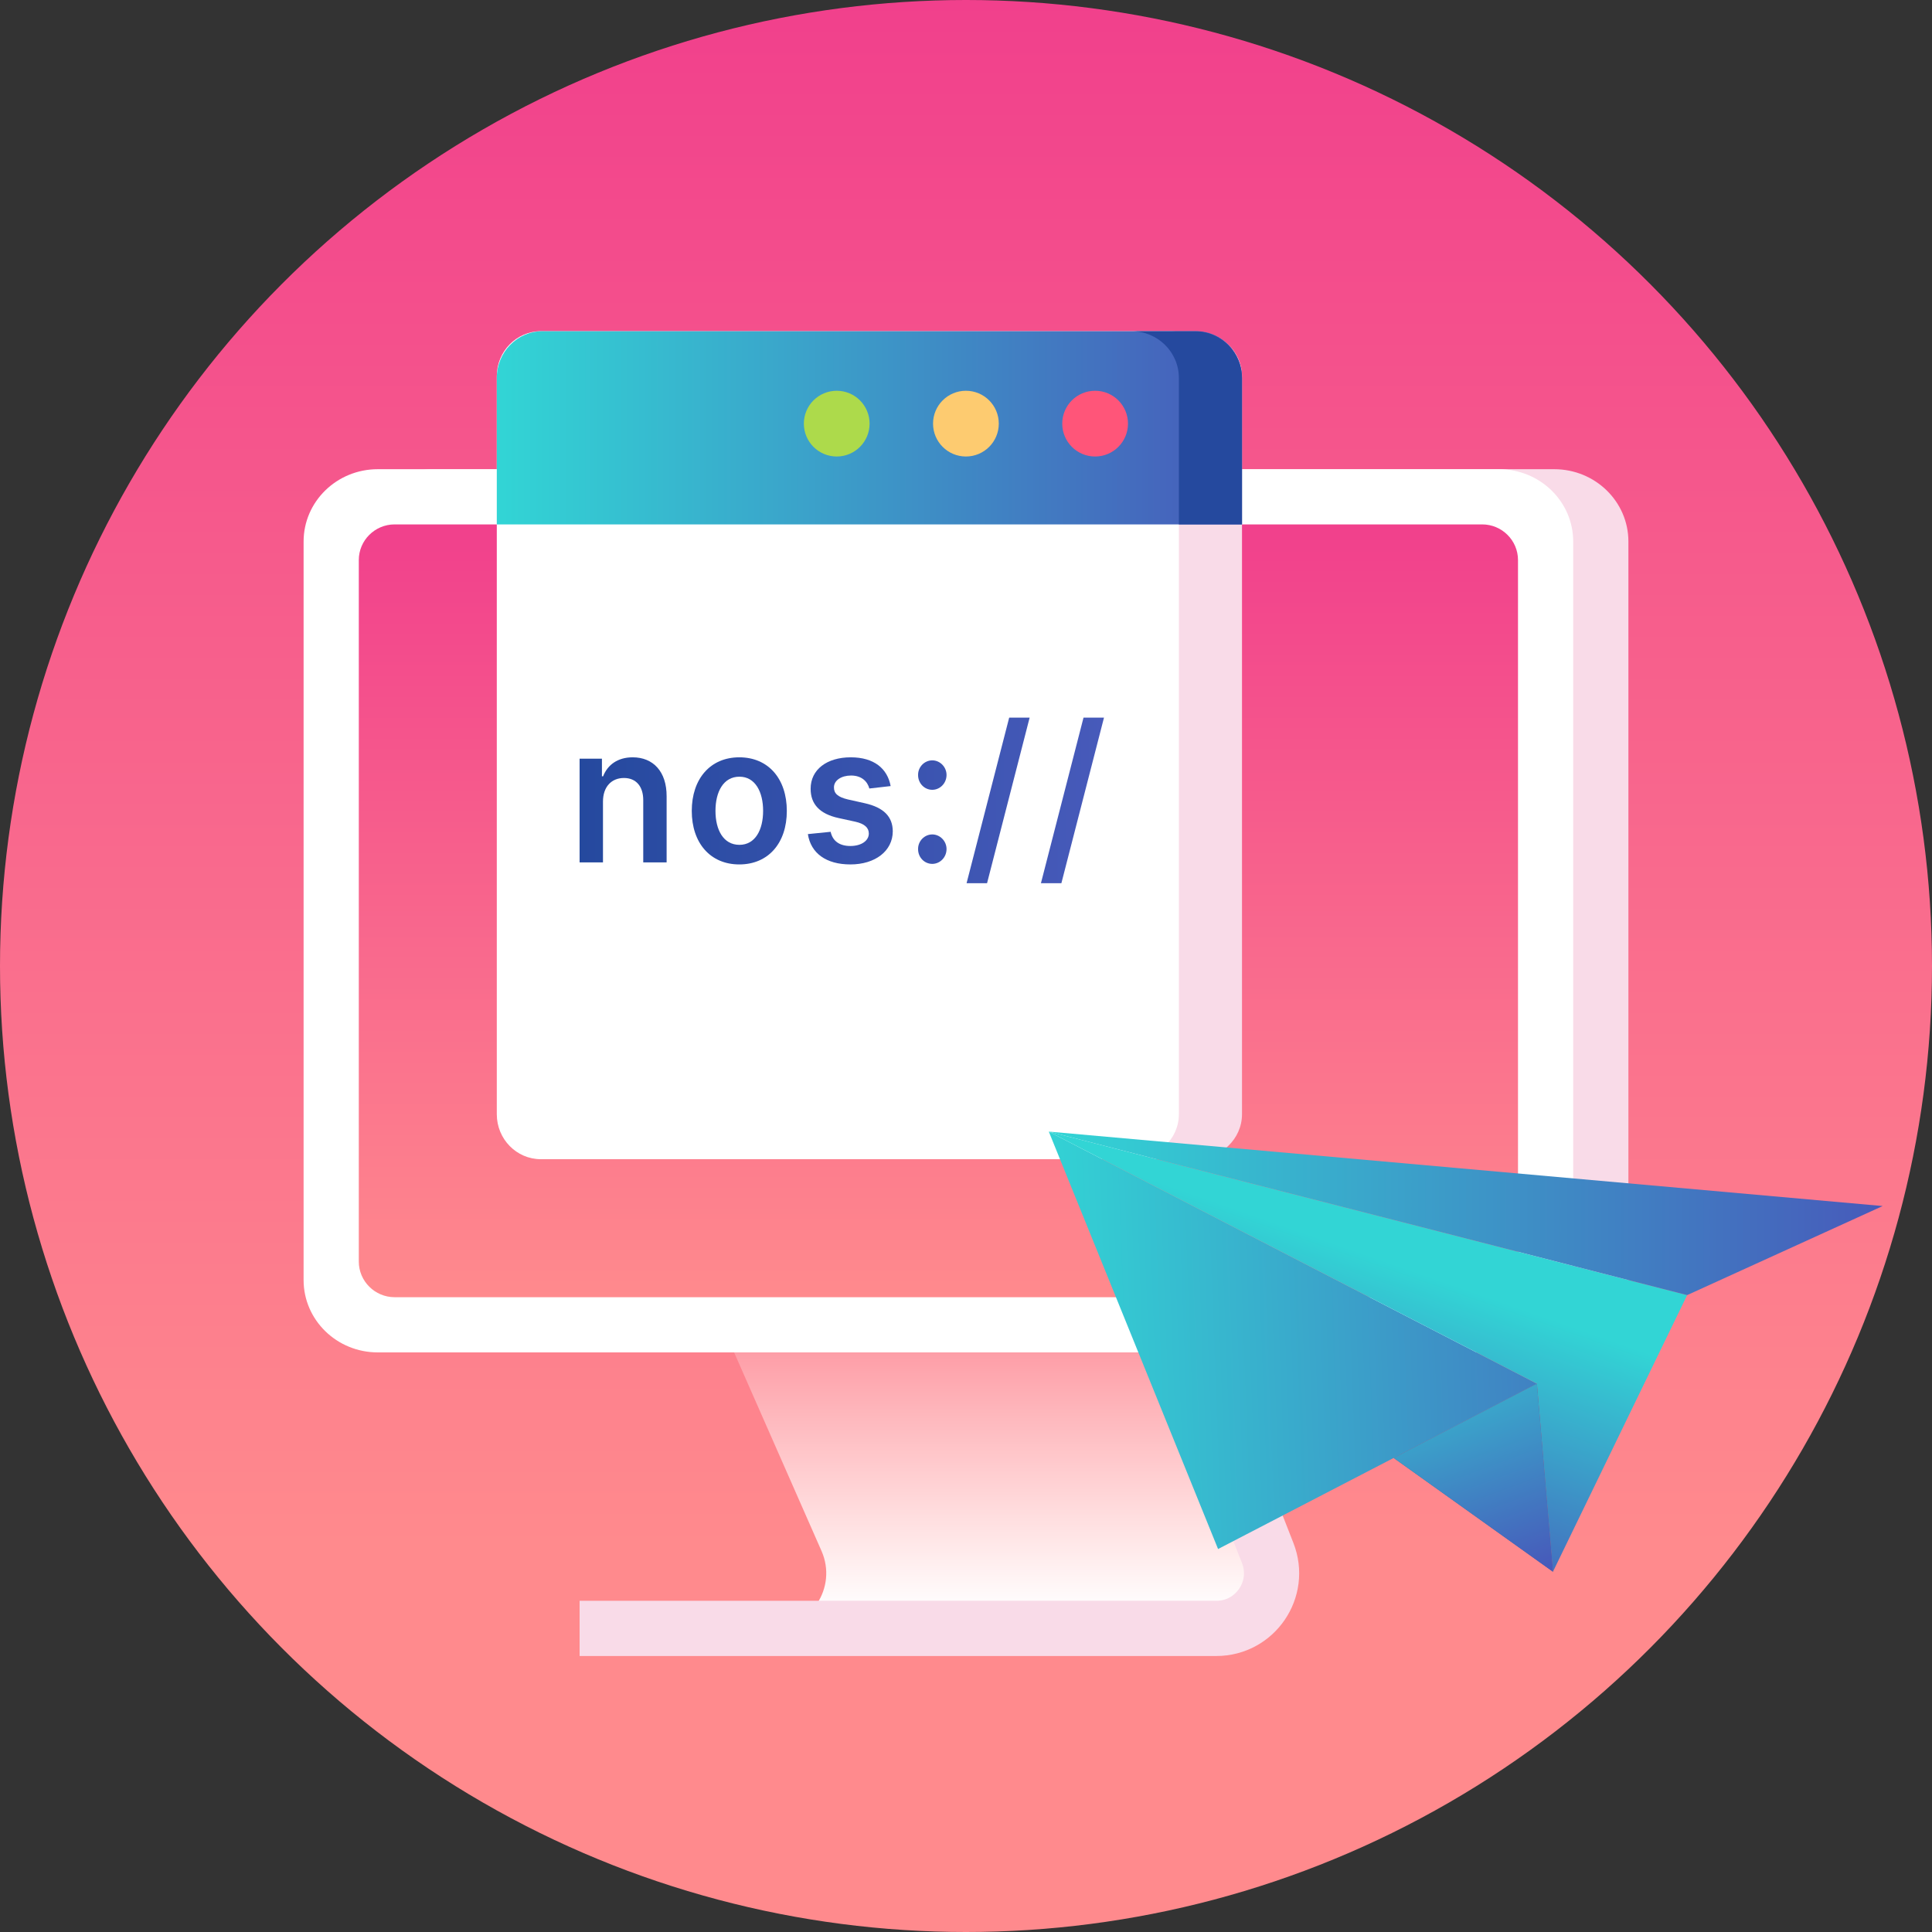 <svg width="70" height="70" viewBox="0 0 70 70" fill="none" xmlns="http://www.w3.org/2000/svg">
<rect x="0" y="0" width="70" height="70" fill="#333333" stroke="none"/>
<circle cx="35" cy="35" r="35" fill="url(#paint0_linear)"/>
<path d="M29.765 56.194L26.5 48.778L42.5 48.139L46.194 56.164C46.804 57.489 45.836 59 44.377 59H27.934C29.379 59 30.347 57.516 29.765 56.194Z" fill="url(#paint1_linear)"/>
<path d="M42.5 47.5L45.932 56.271C46.446 57.583 45.478 59 44.07 59H21" stroke="#F9DBE8" stroke-width="2"/>
<path d="M13 19.621V46.379C13 47.827 14.203 49 15.687 49H56.313C57.797 49 59 47.827 59 46.379V19.621C59 18.173 57.797 17 56.313 17H15.687C14.203 17 13 18.173 13 19.621Z" fill="#F9DBE8"/>
<path d="M11 19.621V46.379C11 47.827 12.203 49 13.687 49H54.313C55.797 49 57 47.827 57 46.379V19.621C57 18.173 55.797 17 54.313 17H13.687C12.203 17 11 18.173 11 19.621Z" fill="white"/>
<path d="M14.299 47C13.583 47 13 46.42 13 45.708V20.292C13 19.579 13.583 19 14.299 19H53.701C54.417 19 55 19.579 55 20.292V45.708C55 46.42 54.417 47 53.701 47L14.299 47Z" fill="url(#paint2_linear)" style="mix-blend-mode:multiply"/>
<path d="M18 13.629V40.371C18 41.271 18.715 42 19.596 42H42.404C43.285 42 44 41.271 44 40.371V13.629C44 12.729 43.285 12 42.404 12H19.596C18.715 12 18 12.729 18 13.629Z" fill="white"/>
<path d="M43.287 12H41C41.946 12 42.713 12.729 42.713 13.629V40.371C42.713 41.271 41.946 42 41 42H43.287C44.233 42 45 41.271 45 40.371V13.629C45 12.729 44.233 12 43.287 12Z" fill="#F9DBE8"/>
<path d="M43.343 12H19.657C18.742 12 18 12.758 18 13.694V19H45V13.694C45 12.758 44.258 12 43.343 12Z" fill="url(#paint3_linear)" style="mix-blend-mode:multiply"/>
<path d="M44.604 12.611C44.289 12.238 43.816 12 43.287 12H41C41.946 12 42.713 12.758 42.713 13.694V19H45V13.694C45 13.364 44.903 13.057 44.738 12.796C44.708 12.749 44.676 12.704 44.642 12.66C44.629 12.644 44.617 12.627 44.604 12.611Z" fill="#25499E"/>
<path d="M39.678 16.54C40.336 16.54 40.869 16.006 40.869 15.349C40.869 14.691 40.336 14.158 39.678 14.158C39.02 14.158 38.487 14.691 38.487 15.349C38.487 16.006 39.02 16.54 39.678 16.54Z" fill="#FF5579"/>
<path d="M34.997 16.54C35.655 16.54 36.188 16.006 36.188 15.349C36.188 14.691 35.655 14.158 34.997 14.158C34.339 14.158 33.806 14.691 33.806 15.349C33.806 16.006 34.339 16.54 34.997 16.54Z" fill="#FDCB70"/>
<path d="M30.316 16.54C30.974 16.54 31.507 16.006 31.507 15.349C31.507 14.691 30.974 14.158 30.316 14.158C29.658 14.158 29.125 14.691 29.125 15.349C29.125 16.006 29.658 16.54 30.316 16.54Z" fill="#ADDA4B"/>
<path d="M21.847 29.044C21.847 28.501 22.16 28.188 22.607 28.188C23.044 28.188 23.306 28.489 23.306 28.99V31.246H24.153V28.853C24.156 27.953 23.664 27.439 22.923 27.439C22.385 27.439 22.015 27.708 21.852 28.126H21.809V27.488H21V31.246H21.847V29.044Z" fill="url(#paint4_linear)" style="mix-blend-mode:multiply"/>
<path d="M26.786 31.32C27.839 31.32 28.508 30.544 28.508 29.382C28.508 28.217 27.839 27.439 26.786 27.439C25.736 27.439 25.064 28.217 25.064 29.382C25.064 30.544 25.736 31.32 26.786 31.32ZM26.791 30.61C26.208 30.61 25.923 30.067 25.923 29.379C25.923 28.692 26.208 28.141 26.791 28.141C27.364 28.141 27.649 28.692 27.649 29.379C27.649 30.067 27.364 30.61 26.791 30.61Z" fill="url(#paint5_linear)" style="mix-blend-mode:multiply"/>
<path d="M32.27 28.481C32.153 27.845 31.666 27.439 30.824 27.439C29.959 27.439 29.369 27.884 29.371 28.579C29.369 29.127 29.692 29.489 30.382 29.639L30.995 29.773C31.325 29.849 31.479 29.989 31.479 30.201C31.479 30.458 31.212 30.652 30.81 30.652C30.422 30.652 30.169 30.476 30.096 30.138L29.271 30.221C29.376 30.911 29.93 31.32 30.812 31.32C31.711 31.32 32.344 30.833 32.347 30.121C32.344 29.585 32.015 29.257 31.336 29.103L30.723 28.966C30.358 28.88 30.213 28.748 30.216 28.53C30.213 28.276 30.483 28.099 30.836 28.099C31.226 28.099 31.432 28.322 31.498 28.569L32.27 28.481Z" fill="url(#paint6_linear)" style="mix-blend-mode:multiply"/>
<path d="M33.778 31.3C34.059 31.3 34.295 31.063 34.295 30.762C34.295 30.473 34.059 30.233 33.778 30.233C33.5 30.233 33.261 30.468 33.264 30.762C33.261 31.063 33.493 31.3 33.778 31.3ZM33.778 28.616C34.059 28.616 34.295 28.378 34.295 28.078C34.295 27.789 34.059 27.549 33.778 27.549C33.5 27.549 33.261 27.784 33.264 28.078C33.261 28.378 33.493 28.616 33.778 28.616Z" fill="url(#paint7_linear)" style="mix-blend-mode:multiply"/>
<path d="M37.306 26H36.565L35.021 32H35.763L37.306 26Z" fill="url(#paint8_linear)" style="mix-blend-mode:multiply"/>
<path d="M40 26H39.258L37.715 32H38.456L40 26Z" fill="url(#paint9_linear)" style="mix-blend-mode:multiply"/>
<path d="M38 41L55.685 50.132L44.133 56.124L38 41Z" fill="url(#paint10_linear)"/>
<path d="M55.685 50.132L56.266 56.947L61.129 46.924L38 41L55.685 50.132Z" fill="url(#paint11_linear)"/>
<path d="M56.267 56.947L50.495 52.824L55.685 50.132L56.267 56.947Z" fill="#435D9D"/>
<path d="M56.267 56.947L50.495 52.824L55.685 50.132L56.267 56.947Z" fill="url(#paint12_linear)"/>
<path d="M38 41L68.213 43.697L61.129 46.924L38 41Z" fill="url(#paint13_linear)"/>
<defs>
<linearGradient id="paint0_linear" x1="35" y1="0" x2="35" y2="56" gradientUnits="userSpaceOnUse">
<stop stop-color="#F1408C"/>
<stop offset="1" stop-color="#FF8A8D"/>
</linearGradient>
<linearGradient id="paint1_linear" x1="33.5" y1="58.361" x2="33.5" y2="46.222" gradientUnits="userSpaceOnUse">
<stop stop-color="white"/>
<stop offset="1" stop-color="white" stop-opacity="0"/>
</linearGradient>
<linearGradient id="paint2_linear" x1="34" y1="19" x2="34" y2="47" gradientUnits="userSpaceOnUse">
<stop stop-color="#F1408C"/>
<stop offset="1" stop-color="#FF8A8D"/>
</linearGradient>
<linearGradient id="paint3_linear" x1="18" y1="19" x2="45" y2="19" gradientUnits="userSpaceOnUse">
<stop stop-color="#32D5D5"/>
<stop offset="1" stop-color="#475ABA"/>
</linearGradient>
<linearGradient id="paint4_linear" x1="21" y1="32" x2="40" y2="32" gradientUnits="userSpaceOnUse">
<stop stop-color="#25499E"/>
<stop offset="1" stop-color="#475ABA"/>
</linearGradient>
<linearGradient id="paint5_linear" x1="21" y1="32" x2="40" y2="32" gradientUnits="userSpaceOnUse">
<stop stop-color="#25499E"/>
<stop offset="1" stop-color="#475ABA"/>
</linearGradient>
<linearGradient id="paint6_linear" x1="21" y1="32" x2="40" y2="32" gradientUnits="userSpaceOnUse">
<stop stop-color="#25499E"/>
<stop offset="1" stop-color="#475ABA"/>
</linearGradient>
<linearGradient id="paint7_linear" x1="21" y1="32" x2="40" y2="32" gradientUnits="userSpaceOnUse">
<stop stop-color="#25499E"/>
<stop offset="1" stop-color="#475ABA"/>
</linearGradient>
<linearGradient id="paint8_linear" x1="21" y1="32" x2="40" y2="32" gradientUnits="userSpaceOnUse">
<stop stop-color="#25499E"/>
<stop offset="1" stop-color="#475ABA"/>
</linearGradient>
<linearGradient id="paint9_linear" x1="21" y1="32" x2="40" y2="32" gradientUnits="userSpaceOnUse">
<stop stop-color="#25499E"/>
<stop offset="1" stop-color="#475ABA"/>
</linearGradient>
<linearGradient id="paint10_linear" x1="37.5" y1="45.5" x2="64" y2="44.5" gradientUnits="userSpaceOnUse">
<stop stop-color="#32D5D5"/>
<stop offset="1" stop-color="#475ABA"/>
</linearGradient>
<linearGradient id="paint11_linear" x1="52.5" y1="46.5" x2="49" y2="56.5" gradientUnits="userSpaceOnUse">
<stop stop-color="#32D5D5"/>
<stop offset="1" stop-color="#475ABA"/>
</linearGradient>
<linearGradient id="paint12_linear" x1="50.5" y1="48" x2="54" y2="57.5" gradientUnits="userSpaceOnUse">
<stop stop-color="#32D5D5"/>
<stop offset="1" stop-color="#475ABA"/>
</linearGradient>
<linearGradient id="paint13_linear" x1="38" y1="46.924" x2="68.213" y2="46.924" gradientUnits="userSpaceOnUse">
<stop stop-color="#32D5D5"/>
<stop offset="1" stop-color="#475ABA"/>
</linearGradient>
</defs>
</svg>
